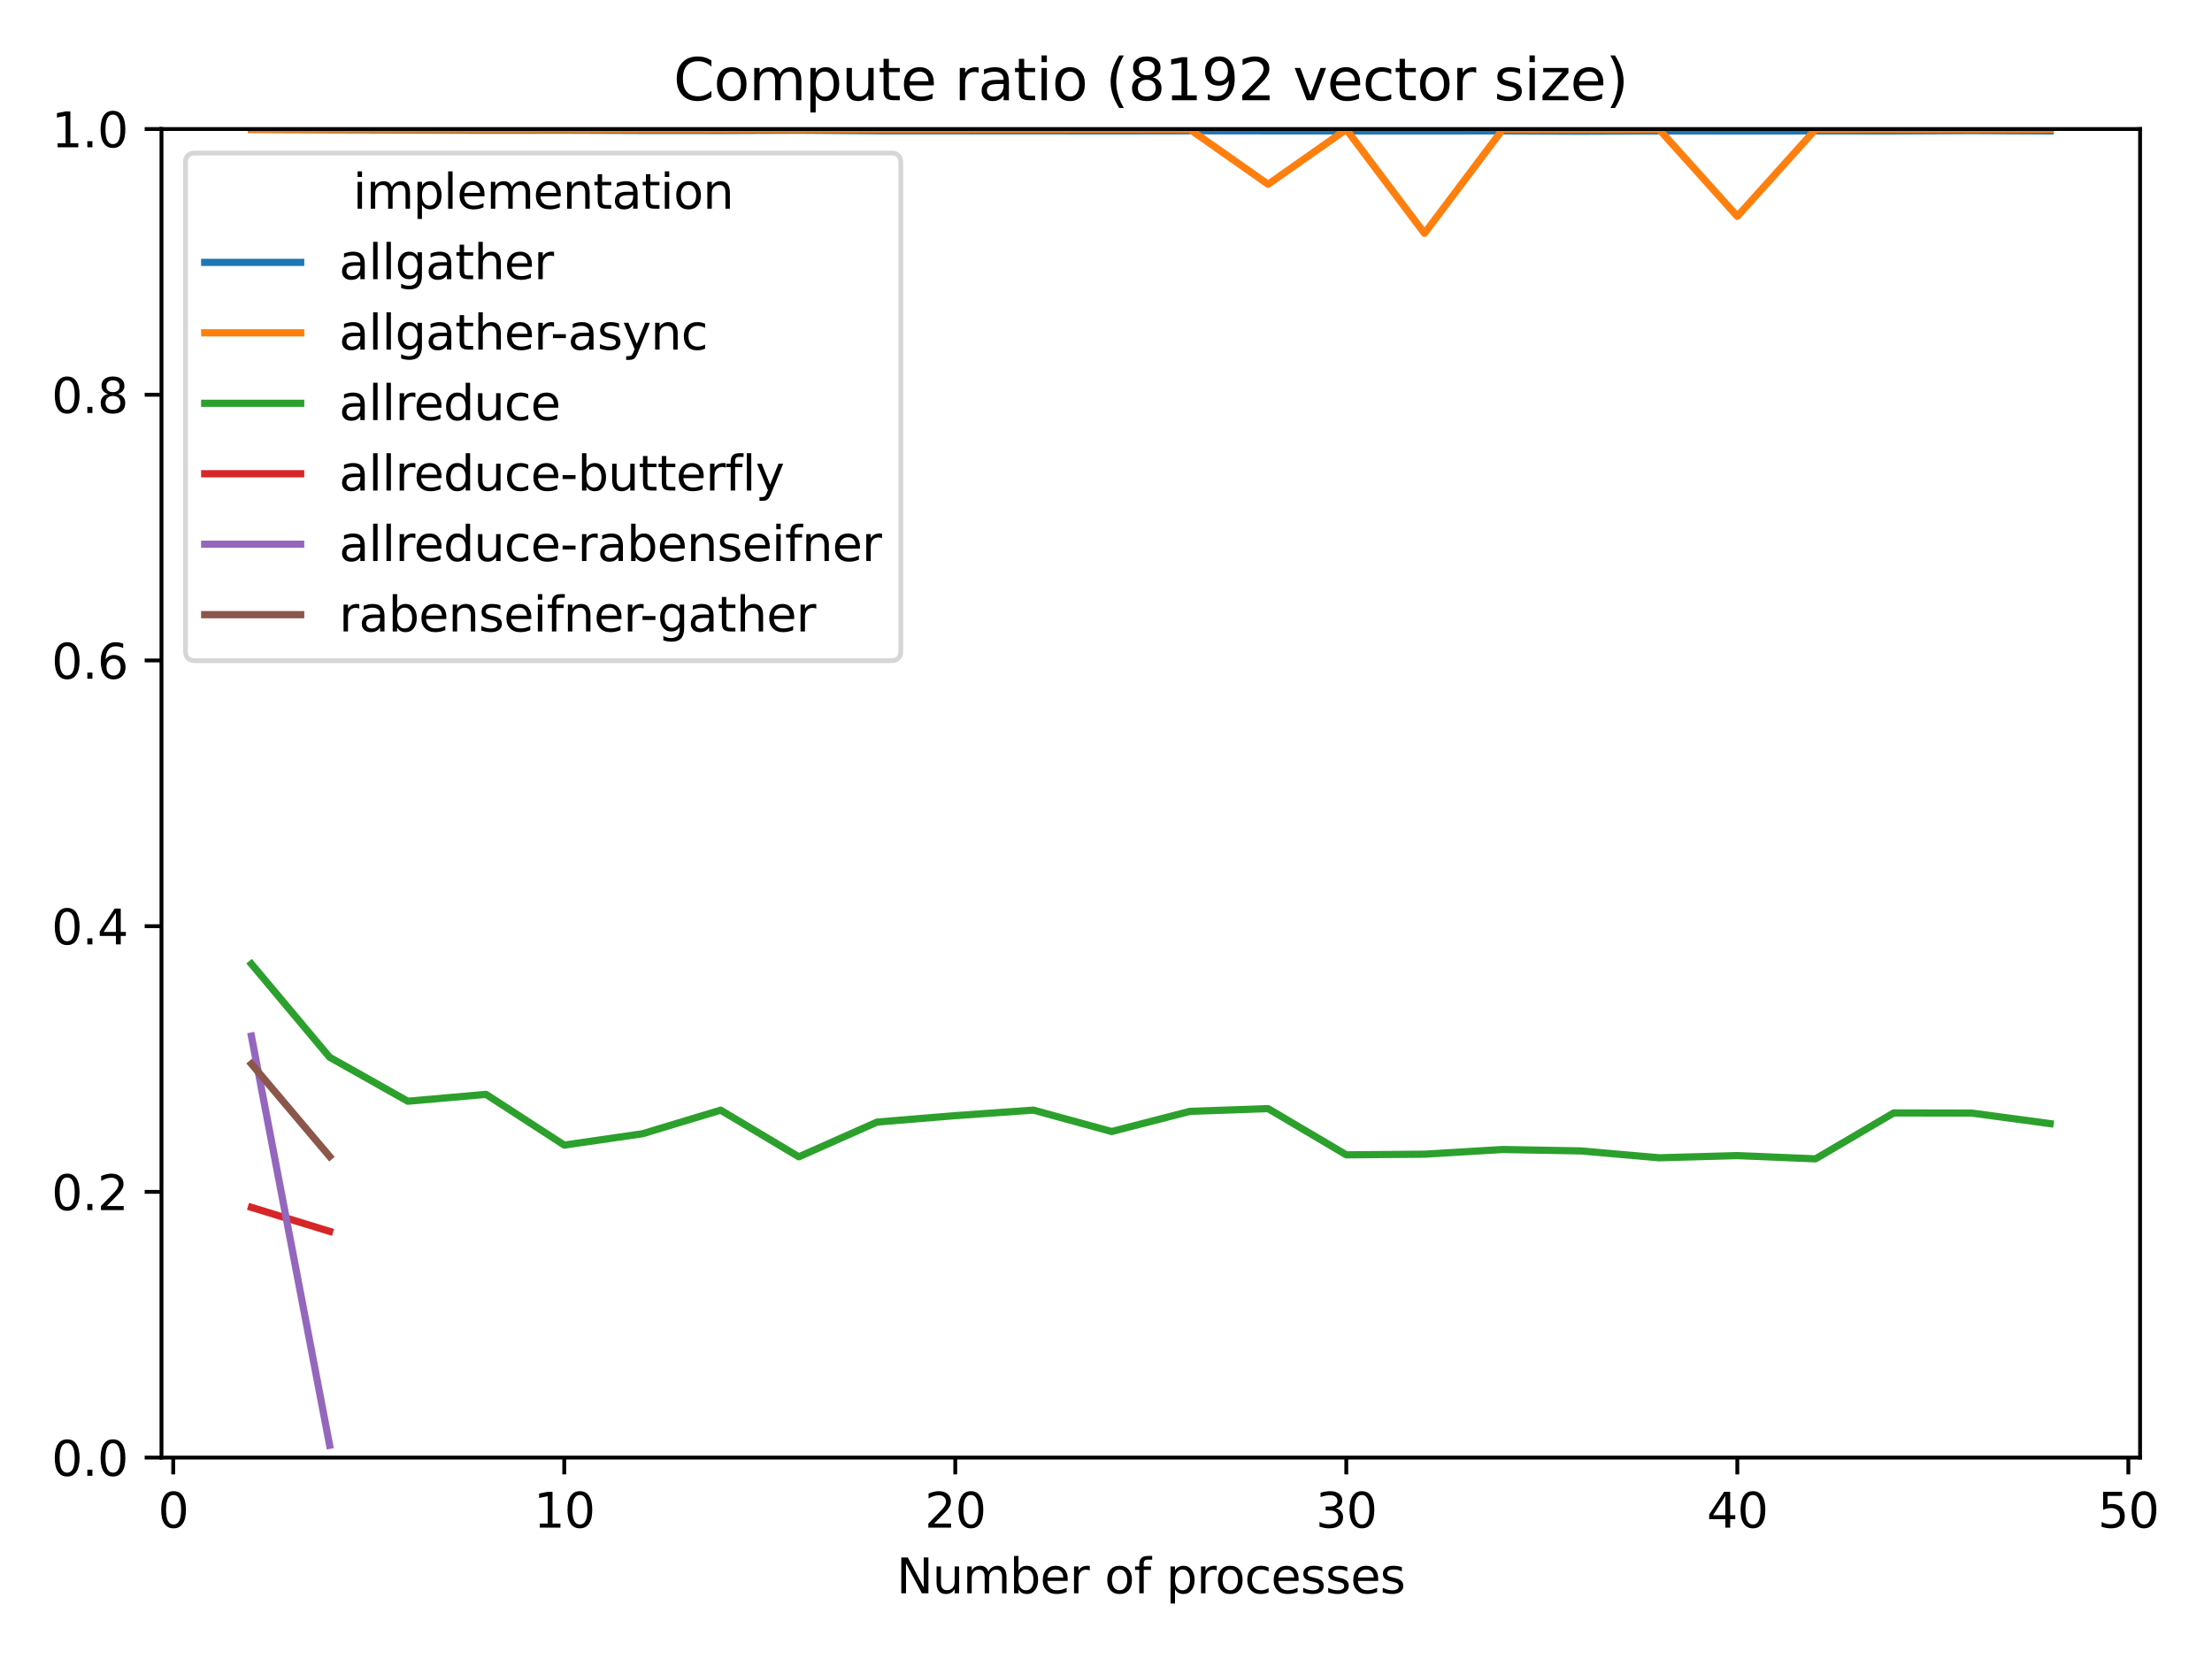 <?xml version="1.0" encoding="utf-8" standalone="no"?>
<!DOCTYPE svg PUBLIC "-//W3C//DTD SVG 1.1//EN"
  "http://www.w3.org/Graphics/SVG/1.1/DTD/svg11.dtd">
<svg height="345.6pt" version="1.1" viewBox="0 0 460.8 345.6" width="460.8pt" xmlns="http://www.w3.org/2000/svg" xmlns:xlink="http://www.w3.org/1999/xlink">
 <defs>
  <style type="text/css">*{stroke-linecap:butt;stroke-linejoin:round;}</style>
 </defs>
 <g id="figure_1">
  <g id="patch_1">
   <path d="M 0 345.6 
L 460.8 345.6 
L 460.8 0 
L 0 0 
z
" style="fill:#ffffff;"/>
  </g>
  <g id="axes_1">
   <g id="patch_2">
    <path d="M 33.64 303.64 
L 445.817 303.64 
L 445.817 26.88 
L 33.64 26.88 
z
" style="fill:#ffffff;"/>
   </g>
   <g id="matplotlib.axis_1">
    <g id="xtick_1">
     <g id="line2d_1">
      <defs>
       <path d="M 0 0 
L 0 3.5 
" id="m4622760b4b" style="stroke:#000000;stroke-width:0.8;"/>
      </defs>
      <g>
       <use style="stroke:#000000;stroke-width:0.8;" x="36.084" xlink:href="#m4622760b4b" y="303.64"/>
      </g>
     </g>
     <g id="text_1">
      <!-- 0 -->
      <g transform="translate(32.902 318.238)scale(0.1 -0.1)">
       <defs>
        <path d="M 2034 4250 
Q 1547 4250 1301 3770 
Q 1056 3291 1056 2328 
Q 1056 1369 1301 889 
Q 1547 409 2034 409 
Q 2525 409 2770 889 
Q 3016 1369 3016 2328 
Q 3016 3291 2770 3770 
Q 2525 4250 2034 4250 
z
M 2034 4750 
Q 2819 4750 3233 4129 
Q 3647 3509 3647 2328 
Q 3647 1150 3233 529 
Q 2819 -91 2034 -91 
Q 1250 -91 836 529 
Q 422 1150 422 2328 
Q 422 3509 836 4129 
Q 1250 4750 2034 4750 
z
" id="DejaVuSans-30" transform="scale(0.016)"/>
       </defs>
       <use xlink:href="#DejaVuSans-30"/>
      </g>
     </g>
    </g>
    <g id="xtick_2">
     <g id="line2d_2">
      <g>
       <use style="stroke:#000000;stroke-width:0.8;" x="117.542" xlink:href="#m4622760b4b" y="303.64"/>
      </g>
     </g>
     <g id="text_2">
      <!-- 10 -->
      <g transform="translate(111.179 318.238)scale(0.1 -0.1)">
       <defs>
        <path d="M 794 531 
L 1825 531 
L 1825 4091 
L 703 3866 
L 703 4441 
L 1819 4666 
L 2450 4666 
L 2450 531 
L 3481 531 
L 3481 0 
L 794 0 
L 794 531 
z
" id="DejaVuSans-31" transform="scale(0.016)"/>
       </defs>
       <use xlink:href="#DejaVuSans-31"/>
       <use x="63.623" xlink:href="#DejaVuSans-30"/>
      </g>
     </g>
    </g>
    <g id="xtick_3">
     <g id="line2d_3">
      <g>
       <use style="stroke:#000000;stroke-width:0.8;" x="199" xlink:href="#m4622760b4b" y="303.64"/>
      </g>
     </g>
     <g id="text_3">
      <!-- 20 -->
      <g transform="translate(192.637 318.238)scale(0.1 -0.1)">
       <defs>
        <path d="M 1228 531 
L 3431 531 
L 3431 0 
L 469 0 
L 469 531 
Q 828 903 1448 1529 
Q 2069 2156 2228 2338 
Q 2531 2678 2651 2914 
Q 2772 3150 2772 3378 
Q 2772 3750 2511 3984 
Q 2250 4219 1831 4219 
Q 1534 4219 1204 4116 
Q 875 4013 500 3803 
L 500 4441 
Q 881 4594 1212 4672 
Q 1544 4750 1819 4750 
Q 2544 4750 2975 4387 
Q 3406 4025 3406 3419 
Q 3406 3131 3298 2873 
Q 3191 2616 2906 2266 
Q 2828 2175 2409 1742 
Q 1991 1309 1228 531 
z
" id="DejaVuSans-32" transform="scale(0.016)"/>
       </defs>
       <use xlink:href="#DejaVuSans-32"/>
       <use x="63.623" xlink:href="#DejaVuSans-30"/>
      </g>
     </g>
    </g>
    <g id="xtick_4">
     <g id="line2d_4">
      <g>
       <use style="stroke:#000000;stroke-width:0.8;" x="280.458" xlink:href="#m4622760b4b" y="303.64"/>
      </g>
     </g>
     <g id="text_4">
      <!-- 30 -->
      <g transform="translate(274.095 318.238)scale(0.1 -0.1)">
       <defs>
        <path d="M 2597 2516 
Q 3050 2419 3304 2112 
Q 3559 1806 3559 1356 
Q 3559 666 3084 287 
Q 2609 -91 1734 -91 
Q 1441 -91 1130 -33 
Q 819 25 488 141 
L 488 750 
Q 750 597 1062 519 
Q 1375 441 1716 441 
Q 2309 441 2620 675 
Q 2931 909 2931 1356 
Q 2931 1769 2642 2001 
Q 2353 2234 1838 2234 
L 1294 2234 
L 1294 2753 
L 1863 2753 
Q 2328 2753 2575 2939 
Q 2822 3125 2822 3475 
Q 2822 3834 2567 4026 
Q 2313 4219 1838 4219 
Q 1578 4219 1281 4162 
Q 984 4106 628 3988 
L 628 4550 
Q 988 4650 1302 4700 
Q 1616 4750 1894 4750 
Q 2613 4750 3031 4423 
Q 3450 4097 3450 3541 
Q 3450 3153 3228 2886 
Q 3006 2619 2597 2516 
z
" id="DejaVuSans-33" transform="scale(0.016)"/>
       </defs>
       <use xlink:href="#DejaVuSans-33"/>
       <use x="63.623" xlink:href="#DejaVuSans-30"/>
      </g>
     </g>
    </g>
    <g id="xtick_5">
     <g id="line2d_5">
      <g>
       <use style="stroke:#000000;stroke-width:0.8;" x="361.916" xlink:href="#m4622760b4b" y="303.64"/>
      </g>
     </g>
     <g id="text_5">
      <!-- 40 -->
      <g transform="translate(355.553 318.238)scale(0.1 -0.1)">
       <defs>
        <path d="M 2419 4116 
L 825 1625 
L 2419 1625 
L 2419 4116 
z
M 2253 4666 
L 3047 4666 
L 3047 1625 
L 3713 1625 
L 3713 1100 
L 3047 1100 
L 3047 0 
L 2419 0 
L 2419 1100 
L 313 1100 
L 313 1709 
L 2253 4666 
z
" id="DejaVuSans-34" transform="scale(0.016)"/>
       </defs>
       <use xlink:href="#DejaVuSans-34"/>
       <use x="63.623" xlink:href="#DejaVuSans-30"/>
      </g>
     </g>
    </g>
    <g id="xtick_6">
     <g id="line2d_6">
      <g>
       <use style="stroke:#000000;stroke-width:0.8;" x="443.374" xlink:href="#m4622760b4b" y="303.64"/>
      </g>
     </g>
     <g id="text_6">
      <!-- 50 -->
      <g transform="translate(437.011 318.238)scale(0.1 -0.1)">
       <defs>
        <path d="M 691 4666 
L 3169 4666 
L 3169 4134 
L 1269 4134 
L 1269 2991 
Q 1406 3038 1543 3061 
Q 1681 3084 1819 3084 
Q 2600 3084 3056 2656 
Q 3513 2228 3513 1497 
Q 3513 744 3044 326 
Q 2575 -91 1722 -91 
Q 1428 -91 1123 -41 
Q 819 9 494 109 
L 494 744 
Q 775 591 1075 516 
Q 1375 441 1709 441 
Q 2250 441 2565 725 
Q 2881 1009 2881 1497 
Q 2881 1984 2565 2268 
Q 2250 2553 1709 2553 
Q 1456 2553 1204 2497 
Q 953 2441 691 2322 
L 691 4666 
z
" id="DejaVuSans-35" transform="scale(0.016)"/>
       </defs>
       <use xlink:href="#DejaVuSans-35"/>
       <use x="63.623" xlink:href="#DejaVuSans-30"/>
      </g>
     </g>
    </g>
    <g id="text_7">
     <!-- Number of processes -->
     <g transform="translate(186.752 331.917)scale(0.1 -0.1)">
      <defs>
       <path d="M 628 4666 
L 1478 4666 
L 3547 763 
L 3547 4666 
L 4159 4666 
L 4159 0 
L 3309 0 
L 1241 3903 
L 1241 0 
L 628 0 
L 628 4666 
z
" id="DejaVuSans-4e" transform="scale(0.016)"/>
       <path d="M 544 1381 
L 544 3500 
L 1119 3500 
L 1119 1403 
Q 1119 906 1312 657 
Q 1506 409 1894 409 
Q 2359 409 2629 706 
Q 2900 1003 2900 1516 
L 2900 3500 
L 3475 3500 
L 3475 0 
L 2900 0 
L 2900 538 
Q 2691 219 2414 64 
Q 2138 -91 1772 -91 
Q 1169 -91 856 284 
Q 544 659 544 1381 
z
M 1991 3584 
L 1991 3584 
z
" id="DejaVuSans-75" transform="scale(0.016)"/>
       <path d="M 3328 2828 
Q 3544 3216 3844 3400 
Q 4144 3584 4550 3584 
Q 5097 3584 5394 3201 
Q 5691 2819 5691 2113 
L 5691 0 
L 5113 0 
L 5113 2094 
Q 5113 2597 4934 2840 
Q 4756 3084 4391 3084 
Q 3944 3084 3684 2787 
Q 3425 2491 3425 1978 
L 3425 0 
L 2847 0 
L 2847 2094 
Q 2847 2600 2669 2842 
Q 2491 3084 2119 3084 
Q 1678 3084 1418 2786 
Q 1159 2488 1159 1978 
L 1159 0 
L 581 0 
L 581 3500 
L 1159 3500 
L 1159 2956 
Q 1356 3278 1631 3431 
Q 1906 3584 2284 3584 
Q 2666 3584 2933 3390 
Q 3200 3197 3328 2828 
z
" id="DejaVuSans-6d" transform="scale(0.016)"/>
       <path d="M 3116 1747 
Q 3116 2381 2855 2742 
Q 2594 3103 2138 3103 
Q 1681 3103 1420 2742 
Q 1159 2381 1159 1747 
Q 1159 1113 1420 752 
Q 1681 391 2138 391 
Q 2594 391 2855 752 
Q 3116 1113 3116 1747 
z
M 1159 2969 
Q 1341 3281 1617 3432 
Q 1894 3584 2278 3584 
Q 2916 3584 3314 3078 
Q 3713 2572 3713 1747 
Q 3713 922 3314 415 
Q 2916 -91 2278 -91 
Q 1894 -91 1617 61 
Q 1341 213 1159 525 
L 1159 0 
L 581 0 
L 581 4863 
L 1159 4863 
L 1159 2969 
z
" id="DejaVuSans-62" transform="scale(0.016)"/>
       <path d="M 3597 1894 
L 3597 1613 
L 953 1613 
Q 991 1019 1311 708 
Q 1631 397 2203 397 
Q 2534 397 2845 478 
Q 3156 559 3463 722 
L 3463 178 
Q 3153 47 2828 -22 
Q 2503 -91 2169 -91 
Q 1331 -91 842 396 
Q 353 884 353 1716 
Q 353 2575 817 3079 
Q 1281 3584 2069 3584 
Q 2775 3584 3186 3129 
Q 3597 2675 3597 1894 
z
M 3022 2063 
Q 3016 2534 2758 2815 
Q 2500 3097 2075 3097 
Q 1594 3097 1305 2825 
Q 1016 2553 972 2059 
L 3022 2063 
z
" id="DejaVuSans-65" transform="scale(0.016)"/>
       <path d="M 2631 2963 
Q 2534 3019 2420 3045 
Q 2306 3072 2169 3072 
Q 1681 3072 1420 2755 
Q 1159 2438 1159 1844 
L 1159 0 
L 581 0 
L 581 3500 
L 1159 3500 
L 1159 2956 
Q 1341 3275 1631 3429 
Q 1922 3584 2338 3584 
Q 2397 3584 2469 3576 
Q 2541 3569 2628 3553 
L 2631 2963 
z
" id="DejaVuSans-72" transform="scale(0.016)"/>
       <path id="DejaVuSans-20" transform="scale(0.016)"/>
       <path d="M 1959 3097 
Q 1497 3097 1228 2736 
Q 959 2375 959 1747 
Q 959 1119 1226 758 
Q 1494 397 1959 397 
Q 2419 397 2687 759 
Q 2956 1122 2956 1747 
Q 2956 2369 2687 2733 
Q 2419 3097 1959 3097 
z
M 1959 3584 
Q 2709 3584 3137 3096 
Q 3566 2609 3566 1747 
Q 3566 888 3137 398 
Q 2709 -91 1959 -91 
Q 1206 -91 779 398 
Q 353 888 353 1747 
Q 353 2609 779 3096 
Q 1206 3584 1959 3584 
z
" id="DejaVuSans-6f" transform="scale(0.016)"/>
       <path d="M 2375 4863 
L 2375 4384 
L 1825 4384 
Q 1516 4384 1395 4259 
Q 1275 4134 1275 3809 
L 1275 3500 
L 2222 3500 
L 2222 3053 
L 1275 3053 
L 1275 0 
L 697 0 
L 697 3053 
L 147 3053 
L 147 3500 
L 697 3500 
L 697 3744 
Q 697 4328 969 4595 
Q 1241 4863 1831 4863 
L 2375 4863 
z
" id="DejaVuSans-66" transform="scale(0.016)"/>
       <path d="M 1159 525 
L 1159 -1331 
L 581 -1331 
L 581 3500 
L 1159 3500 
L 1159 2969 
Q 1341 3281 1617 3432 
Q 1894 3584 2278 3584 
Q 2916 3584 3314 3078 
Q 3713 2572 3713 1747 
Q 3713 922 3314 415 
Q 2916 -91 2278 -91 
Q 1894 -91 1617 61 
Q 1341 213 1159 525 
z
M 3116 1747 
Q 3116 2381 2855 2742 
Q 2594 3103 2138 3103 
Q 1681 3103 1420 2742 
Q 1159 2381 1159 1747 
Q 1159 1113 1420 752 
Q 1681 391 2138 391 
Q 2594 391 2855 752 
Q 3116 1113 3116 1747 
z
" id="DejaVuSans-70" transform="scale(0.016)"/>
       <path d="M 3122 3366 
L 3122 2828 
Q 2878 2963 2633 3030 
Q 2388 3097 2138 3097 
Q 1578 3097 1268 2742 
Q 959 2388 959 1747 
Q 959 1106 1268 751 
Q 1578 397 2138 397 
Q 2388 397 2633 464 
Q 2878 531 3122 666 
L 3122 134 
Q 2881 22 2623 -34 
Q 2366 -91 2075 -91 
Q 1284 -91 818 406 
Q 353 903 353 1747 
Q 353 2603 823 3093 
Q 1294 3584 2113 3584 
Q 2378 3584 2631 3529 
Q 2884 3475 3122 3366 
z
" id="DejaVuSans-63" transform="scale(0.016)"/>
       <path d="M 2834 3397 
L 2834 2853 
Q 2591 2978 2328 3040 
Q 2066 3103 1784 3103 
Q 1356 3103 1142 2972 
Q 928 2841 928 2578 
Q 928 2378 1081 2264 
Q 1234 2150 1697 2047 
L 1894 2003 
Q 2506 1872 2764 1633 
Q 3022 1394 3022 966 
Q 3022 478 2636 193 
Q 2250 -91 1575 -91 
Q 1294 -91 989 -36 
Q 684 19 347 128 
L 347 722 
Q 666 556 975 473 
Q 1284 391 1588 391 
Q 1994 391 2212 530 
Q 2431 669 2431 922 
Q 2431 1156 2273 1281 
Q 2116 1406 1581 1522 
L 1381 1569 
Q 847 1681 609 1914 
Q 372 2147 372 2553 
Q 372 3047 722 3315 
Q 1072 3584 1716 3584 
Q 2034 3584 2315 3537 
Q 2597 3491 2834 3397 
z
" id="DejaVuSans-73" transform="scale(0.016)"/>
      </defs>
      <use xlink:href="#DejaVuSans-4e"/>
      <use x="74.805" xlink:href="#DejaVuSans-75"/>
      <use x="138.184" xlink:href="#DejaVuSans-6d"/>
      <use x="235.596" xlink:href="#DejaVuSans-62"/>
      <use x="299.072" xlink:href="#DejaVuSans-65"/>
      <use x="360.596" xlink:href="#DejaVuSans-72"/>
      <use x="401.709" xlink:href="#DejaVuSans-20"/>
      <use x="433.496" xlink:href="#DejaVuSans-6f"/>
      <use x="494.678" xlink:href="#DejaVuSans-66"/>
      <use x="529.883" xlink:href="#DejaVuSans-20"/>
      <use x="561.67" xlink:href="#DejaVuSans-70"/>
      <use x="625.146" xlink:href="#DejaVuSans-72"/>
      <use x="664.01" xlink:href="#DejaVuSans-6f"/>
      <use x="725.191" xlink:href="#DejaVuSans-63"/>
      <use x="780.172" xlink:href="#DejaVuSans-65"/>
      <use x="841.695" xlink:href="#DejaVuSans-73"/>
      <use x="893.795" xlink:href="#DejaVuSans-73"/>
      <use x="945.895" xlink:href="#DejaVuSans-65"/>
      <use x="1007.418" xlink:href="#DejaVuSans-73"/>
     </g>
    </g>
   </g>
   <g id="matplotlib.axis_2">
    <g id="ytick_1">
     <g id="line2d_7">
      <defs>
       <path d="M 0 0 
L -3.5 0 
" id="me71dabc193" style="stroke:#000000;stroke-width:0.8;"/>
      </defs>
      <g>
       <use style="stroke:#000000;stroke-width:0.8;" x="33.64" xlink:href="#me71dabc193" y="303.64"/>
      </g>
     </g>
     <g id="text_8">
      <!-- 0.0 -->
      <g transform="translate(10.737 307.439)scale(0.1 -0.1)">
       <defs>
        <path d="M 684 794 
L 1344 794 
L 1344 0 
L 684 0 
L 684 794 
z
" id="DejaVuSans-2e" transform="scale(0.016)"/>
       </defs>
       <use xlink:href="#DejaVuSans-30"/>
       <use x="63.623" xlink:href="#DejaVuSans-2e"/>
       <use x="95.41" xlink:href="#DejaVuSans-30"/>
      </g>
     </g>
    </g>
    <g id="ytick_2">
     <g id="line2d_8">
      <g>
       <use style="stroke:#000000;stroke-width:0.8;" x="33.64" xlink:href="#me71dabc193" y="248.288"/>
      </g>
     </g>
     <g id="text_9">
      <!-- 0.2 -->
      <g transform="translate(10.737 252.087)scale(0.1 -0.1)">
       <use xlink:href="#DejaVuSans-30"/>
       <use x="63.623" xlink:href="#DejaVuSans-2e"/>
       <use x="95.41" xlink:href="#DejaVuSans-32"/>
      </g>
     </g>
    </g>
    <g id="ytick_3">
     <g id="line2d_9">
      <g>
       <use style="stroke:#000000;stroke-width:0.8;" x="33.64" xlink:href="#me71dabc193" y="192.936"/>
      </g>
     </g>
     <g id="text_10">
      <!-- 0.4 -->
      <g transform="translate(10.737 196.735)scale(0.1 -0.1)">
       <use xlink:href="#DejaVuSans-30"/>
       <use x="63.623" xlink:href="#DejaVuSans-2e"/>
       <use x="95.41" xlink:href="#DejaVuSans-34"/>
      </g>
     </g>
    </g>
    <g id="ytick_4">
     <g id="line2d_10">
      <g>
       <use style="stroke:#000000;stroke-width:0.8;" x="33.64" xlink:href="#me71dabc193" y="137.584"/>
      </g>
     </g>
     <g id="text_11">
      <!-- 0.6 -->
      <g transform="translate(10.737 141.383)scale(0.1 -0.1)">
       <defs>
        <path d="M 2113 2584 
Q 1688 2584 1439 2293 
Q 1191 2003 1191 1497 
Q 1191 994 1439 701 
Q 1688 409 2113 409 
Q 2538 409 2786 701 
Q 3034 994 3034 1497 
Q 3034 2003 2786 2293 
Q 2538 2584 2113 2584 
z
M 3366 4563 
L 3366 3988 
Q 3128 4100 2886 4159 
Q 2644 4219 2406 4219 
Q 1781 4219 1451 3797 
Q 1122 3375 1075 2522 
Q 1259 2794 1537 2939 
Q 1816 3084 2150 3084 
Q 2853 3084 3261 2657 
Q 3669 2231 3669 1497 
Q 3669 778 3244 343 
Q 2819 -91 2113 -91 
Q 1303 -91 875 529 
Q 447 1150 447 2328 
Q 447 3434 972 4092 
Q 1497 4750 2381 4750 
Q 2619 4750 2861 4703 
Q 3103 4656 3366 4563 
z
" id="DejaVuSans-36" transform="scale(0.016)"/>
       </defs>
       <use xlink:href="#DejaVuSans-30"/>
       <use x="63.623" xlink:href="#DejaVuSans-2e"/>
       <use x="95.41" xlink:href="#DejaVuSans-36"/>
      </g>
     </g>
    </g>
    <g id="ytick_5">
     <g id="line2d_11">
      <g>
       <use style="stroke:#000000;stroke-width:0.8;" x="33.64" xlink:href="#me71dabc193" y="82.232"/>
      </g>
     </g>
     <g id="text_12">
      <!-- 0.8 -->
      <g transform="translate(10.737 86.031)scale(0.1 -0.1)">
       <defs>
        <path d="M 2034 2216 
Q 1584 2216 1326 1975 
Q 1069 1734 1069 1313 
Q 1069 891 1326 650 
Q 1584 409 2034 409 
Q 2484 409 2743 651 
Q 3003 894 3003 1313 
Q 3003 1734 2745 1975 
Q 2488 2216 2034 2216 
z
M 1403 2484 
Q 997 2584 770 2862 
Q 544 3141 544 3541 
Q 544 4100 942 4425 
Q 1341 4750 2034 4750 
Q 2731 4750 3128 4425 
Q 3525 4100 3525 3541 
Q 3525 3141 3298 2862 
Q 3072 2584 2669 2484 
Q 3125 2378 3379 2068 
Q 3634 1759 3634 1313 
Q 3634 634 3220 271 
Q 2806 -91 2034 -91 
Q 1263 -91 848 271 
Q 434 634 434 1313 
Q 434 1759 690 2068 
Q 947 2378 1403 2484 
z
M 1172 3481 
Q 1172 3119 1398 2916 
Q 1625 2713 2034 2713 
Q 2441 2713 2670 2916 
Q 2900 3119 2900 3481 
Q 2900 3844 2670 4047 
Q 2441 4250 2034 4250 
Q 1625 4250 1398 4047 
Q 1172 3844 1172 3481 
z
" id="DejaVuSans-38" transform="scale(0.016)"/>
       </defs>
       <use xlink:href="#DejaVuSans-30"/>
       <use x="63.623" xlink:href="#DejaVuSans-2e"/>
       <use x="95.41" xlink:href="#DejaVuSans-38"/>
      </g>
     </g>
    </g>
    <g id="ytick_6">
     <g id="line2d_12">
      <g>
       <use style="stroke:#000000;stroke-width:0.8;" x="33.64" xlink:href="#me71dabc193" y="26.88"/>
      </g>
     </g>
     <g id="text_13">
      <!-- 1.0 -->
      <g transform="translate(10.737 30.679)scale(0.1 -0.1)">
       <use xlink:href="#DejaVuSans-31"/>
       <use x="63.623" xlink:href="#DejaVuSans-2e"/>
       <use x="95.41" xlink:href="#DejaVuSans-30"/>
      </g>
     </g>
    </g>
   </g>
   <g id="line2d_13">
    <path clip-path="url(#p027cdea682)" d="M 52.375 26.972 
L 68.667 27.04 
L 84.959 27.086 
L 101.25 27.137 
L 117.542 27.119 
L 133.833 27.177 
L 150.125 27.189 
L 166.416 27.128 
L 182.708 27.238 
L 199 27.247 
L 215.291 27.253 
L 231.583 27.269 
L 247.874 27.243 
L 264.166 27.262 
L 280.458 27.273 
L 296.749 27.281 
L 313.041 27.266 
L 329.332 27.328 
L 345.624 27.27 
L 361.916 27.292 
L 378.207 27.267 
L 394.499 27.276 
L 410.79 27.204 
L 427.082 27.277 
" style="fill:none;stroke:#1f77b4;stroke-linecap:square;stroke-width:1.5;"/>
   </g>
   <g id="line2d_14">
    <path clip-path="url(#p027cdea682)" d="M 52.375 26.922 
L 68.667 26.937 
L 84.959 26.937 
L 101.25 26.944 
L 117.542 26.951 
L 133.833 26.944 
L 150.125 26.949 
L 166.416 26.947 
L 182.708 26.948 
L 199 26.945 
L 215.291 26.949 
L 231.583 26.945 
L 247.874 26.951 
L 264.166 38.393 
L 280.458 26.95 
L 296.749 48.613 
L 313.041 26.951 
L 329.332 26.961 
L 345.624 26.952 
L 361.916 45.069 
L 378.207 26.956 
L 394.499 26.949 
L 410.79 26.95 
L 427.082 26.951 
" style="fill:none;stroke:#ff7f0e;stroke-linecap:square;stroke-width:1.5;"/>
   </g>
   <g id="line2d_15">
    <path clip-path="url(#p027cdea682)" d="M 52.375 200.808 
L 68.667 220.243 
L 84.959 229.405 
L 101.25 227.974 
L 117.542 238.544 
L 133.833 236.182 
L 150.125 231.269 
L 166.416 240.986 
L 182.708 233.749 
L 199 232.409 
L 215.291 231.258 
L 231.583 235.717 
L 247.874 231.517 
L 264.166 230.946 
L 280.458 240.573 
L 296.749 240.44 
L 313.041 239.461 
L 329.332 239.757 
L 345.624 241.187 
L 361.916 240.732 
L 378.207 241.407 
L 394.499 231.843 
L 410.79 231.877 
L 427.082 234.072 
" style="fill:none;stroke:#2ca02c;stroke-linecap:square;stroke-width:1.5;"/>
   </g>
   <g id="line2d_16">
    <path clip-path="url(#p027cdea682)" d="M 52.375 251.517 
L 68.667 256.519 
M 101.25 245.144 
M 166.416 239.456 
M 296.749 249.257 
" style="fill:none;stroke:#d62728;stroke-linecap:square;stroke-width:1.5;"/>
   </g>
   <g id="line2d_17">
    <path clip-path="url(#p027cdea682)" d="M 52.375 215.831 
L 68.667 301.081 
M 101.25 224.063 
M 166.416 231.988 
M 296.749 244.114 
" style="fill:none;stroke:#9467bd;stroke-linecap:square;stroke-width:1.5;"/>
   </g>
   <g id="line2d_18">
    <path clip-path="url(#p027cdea682)" d="M 52.375 221.626 
L 68.667 240.906 
M 101.25 264.62 
M 166.416 267.39 
M 296.749 297.358 
" style="fill:none;stroke:#8c564b;stroke-linecap:square;stroke-width:1.5;"/>
   </g>
   <g id="patch_3">
    <path d="M 33.64 303.64 
L 33.64 26.88 
" style="fill:none;stroke:#000000;stroke-linecap:square;stroke-linejoin:miter;stroke-width:0.8;"/>
   </g>
   <g id="patch_4">
    <path d="M 445.817 303.64 
L 445.817 26.88 
" style="fill:none;stroke:#000000;stroke-linecap:square;stroke-linejoin:miter;stroke-width:0.8;"/>
   </g>
   <g id="patch_5">
    <path d="M 33.64 303.64 
L 445.817 303.64 
" style="fill:none;stroke:#000000;stroke-linecap:square;stroke-linejoin:miter;stroke-width:0.8;"/>
   </g>
   <g id="patch_6">
    <path d="M 33.64 26.88 
L 445.817 26.88 
" style="fill:none;stroke:#000000;stroke-linecap:square;stroke-linejoin:miter;stroke-width:0.8;"/>
   </g>
   <g id="text_14">
    <!-- Compute ratio (8192 vector size) -->
    <g transform="translate(140.289 20.88)scale(0.12 -0.12)">
     <defs>
      <path d="M 4122 4306 
L 4122 3641 
Q 3803 3938 3442 4084 
Q 3081 4231 2675 4231 
Q 1875 4231 1450 3742 
Q 1025 3253 1025 2328 
Q 1025 1406 1450 917 
Q 1875 428 2675 428 
Q 3081 428 3442 575 
Q 3803 722 4122 1019 
L 4122 359 
Q 3791 134 3420 21 
Q 3050 -91 2638 -91 
Q 1578 -91 968 557 
Q 359 1206 359 2328 
Q 359 3453 968 4101 
Q 1578 4750 2638 4750 
Q 3056 4750 3426 4639 
Q 3797 4528 4122 4306 
z
" id="DejaVuSans-43" transform="scale(0.016)"/>
      <path d="M 1172 4494 
L 1172 3500 
L 2356 3500 
L 2356 3053 
L 1172 3053 
L 1172 1153 
Q 1172 725 1289 603 
Q 1406 481 1766 481 
L 2356 481 
L 2356 0 
L 1766 0 
Q 1100 0 847 248 
Q 594 497 594 1153 
L 594 3053 
L 172 3053 
L 172 3500 
L 594 3500 
L 594 4494 
L 1172 4494 
z
" id="DejaVuSans-74" transform="scale(0.016)"/>
      <path d="M 2194 1759 
Q 1497 1759 1228 1600 
Q 959 1441 959 1056 
Q 959 750 1161 570 
Q 1363 391 1709 391 
Q 2188 391 2477 730 
Q 2766 1069 2766 1631 
L 2766 1759 
L 2194 1759 
z
M 3341 1997 
L 3341 0 
L 2766 0 
L 2766 531 
Q 2569 213 2275 61 
Q 1981 -91 1556 -91 
Q 1019 -91 701 211 
Q 384 513 384 1019 
Q 384 1609 779 1909 
Q 1175 2209 1959 2209 
L 2766 2209 
L 2766 2266 
Q 2766 2663 2505 2880 
Q 2244 3097 1772 3097 
Q 1472 3097 1187 3025 
Q 903 2953 641 2809 
L 641 3341 
Q 956 3463 1253 3523 
Q 1550 3584 1831 3584 
Q 2591 3584 2966 3190 
Q 3341 2797 3341 1997 
z
" id="DejaVuSans-61" transform="scale(0.016)"/>
      <path d="M 603 3500 
L 1178 3500 
L 1178 0 
L 603 0 
L 603 3500 
z
M 603 4863 
L 1178 4863 
L 1178 4134 
L 603 4134 
L 603 4863 
z
" id="DejaVuSans-69" transform="scale(0.016)"/>
      <path d="M 1984 4856 
Q 1566 4138 1362 3434 
Q 1159 2731 1159 2009 
Q 1159 1288 1364 580 
Q 1569 -128 1984 -844 
L 1484 -844 
Q 1016 -109 783 600 
Q 550 1309 550 2009 
Q 550 2706 781 3412 
Q 1013 4119 1484 4856 
L 1984 4856 
z
" id="DejaVuSans-28" transform="scale(0.016)"/>
      <path d="M 703 97 
L 703 672 
Q 941 559 1184 500 
Q 1428 441 1663 441 
Q 2288 441 2617 861 
Q 2947 1281 2994 2138 
Q 2813 1869 2534 1725 
Q 2256 1581 1919 1581 
Q 1219 1581 811 2004 
Q 403 2428 403 3163 
Q 403 3881 828 4315 
Q 1253 4750 1959 4750 
Q 2769 4750 3195 4129 
Q 3622 3509 3622 2328 
Q 3622 1225 3098 567 
Q 2575 -91 1691 -91 
Q 1453 -91 1209 -44 
Q 966 3 703 97 
z
M 1959 2075 
Q 2384 2075 2632 2365 
Q 2881 2656 2881 3163 
Q 2881 3666 2632 3958 
Q 2384 4250 1959 4250 
Q 1534 4250 1286 3958 
Q 1038 3666 1038 3163 
Q 1038 2656 1286 2365 
Q 1534 2075 1959 2075 
z
" id="DejaVuSans-39" transform="scale(0.016)"/>
      <path d="M 191 3500 
L 800 3500 
L 1894 563 
L 2988 3500 
L 3597 3500 
L 2284 0 
L 1503 0 
L 191 3500 
z
" id="DejaVuSans-76" transform="scale(0.016)"/>
      <path d="M 353 3500 
L 3084 3500 
L 3084 2975 
L 922 459 
L 3084 459 
L 3084 0 
L 275 0 
L 275 525 
L 2438 3041 
L 353 3041 
L 353 3500 
z
" id="DejaVuSans-7a" transform="scale(0.016)"/>
      <path d="M 513 4856 
L 1013 4856 
Q 1481 4119 1714 3412 
Q 1947 2706 1947 2009 
Q 1947 1309 1714 600 
Q 1481 -109 1013 -844 
L 513 -844 
Q 928 -128 1133 580 
Q 1338 1288 1338 2009 
Q 1338 2731 1133 3434 
Q 928 4138 513 4856 
z
" id="DejaVuSans-29" transform="scale(0.016)"/>
     </defs>
     <use xlink:href="#DejaVuSans-43"/>
     <use x="69.824" xlink:href="#DejaVuSans-6f"/>
     <use x="131.006" xlink:href="#DejaVuSans-6d"/>
     <use x="228.418" xlink:href="#DejaVuSans-70"/>
     <use x="291.895" xlink:href="#DejaVuSans-75"/>
     <use x="355.273" xlink:href="#DejaVuSans-74"/>
     <use x="394.482" xlink:href="#DejaVuSans-65"/>
     <use x="456.006" xlink:href="#DejaVuSans-20"/>
     <use x="487.793" xlink:href="#DejaVuSans-72"/>
     <use x="528.906" xlink:href="#DejaVuSans-61"/>
     <use x="590.186" xlink:href="#DejaVuSans-74"/>
     <use x="629.395" xlink:href="#DejaVuSans-69"/>
     <use x="657.178" xlink:href="#DejaVuSans-6f"/>
     <use x="718.359" xlink:href="#DejaVuSans-20"/>
     <use x="750.146" xlink:href="#DejaVuSans-28"/>
     <use x="789.16" xlink:href="#DejaVuSans-38"/>
     <use x="852.783" xlink:href="#DejaVuSans-31"/>
     <use x="916.406" xlink:href="#DejaVuSans-39"/>
     <use x="980.029" xlink:href="#DejaVuSans-32"/>
     <use x="1043.652" xlink:href="#DejaVuSans-20"/>
     <use x="1075.439" xlink:href="#DejaVuSans-76"/>
     <use x="1134.619" xlink:href="#DejaVuSans-65"/>
     <use x="1196.143" xlink:href="#DejaVuSans-63"/>
     <use x="1251.123" xlink:href="#DejaVuSans-74"/>
     <use x="1290.332" xlink:href="#DejaVuSans-6f"/>
     <use x="1351.514" xlink:href="#DejaVuSans-72"/>
     <use x="1392.627" xlink:href="#DejaVuSans-20"/>
     <use x="1424.414" xlink:href="#DejaVuSans-73"/>
     <use x="1476.514" xlink:href="#DejaVuSans-69"/>
     <use x="1504.297" xlink:href="#DejaVuSans-7a"/>
     <use x="1556.787" xlink:href="#DejaVuSans-65"/>
     <use x="1618.311" xlink:href="#DejaVuSans-29"/>
    </g>
   </g>
   <g id="legend_1">
    <g id="patch_7">
     <path d="M 40.64 137.627 
L 185.649 137.627 
Q 187.649 137.627 187.649 135.627 
L 187.649 33.88 
Q 187.649 31.88 185.649 31.88 
L 40.64 31.88 
Q 38.64 31.88 38.64 33.88 
L 38.64 135.627 
Q 38.64 137.627 40.64 137.627 
z
" style="fill:#ffffff;opacity:0.8;stroke:#cccccc;stroke-linejoin:miter;"/>
    </g>
    <g id="text_15">
     <!-- implementation -->
     <g transform="translate(73.528 43.478)scale(0.1 -0.1)">
      <defs>
       <path d="M 603 4863 
L 1178 4863 
L 1178 0 
L 603 0 
L 603 4863 
z
" id="DejaVuSans-6c" transform="scale(0.016)"/>
       <path d="M 3513 2113 
L 3513 0 
L 2938 0 
L 2938 2094 
Q 2938 2591 2744 2837 
Q 2550 3084 2163 3084 
Q 1697 3084 1428 2787 
Q 1159 2491 1159 1978 
L 1159 0 
L 581 0 
L 581 3500 
L 1159 3500 
L 1159 2956 
Q 1366 3272 1645 3428 
Q 1925 3584 2291 3584 
Q 2894 3584 3203 3211 
Q 3513 2838 3513 2113 
z
" id="DejaVuSans-6e" transform="scale(0.016)"/>
      </defs>
      <use xlink:href="#DejaVuSans-69"/>
      <use x="27.783" xlink:href="#DejaVuSans-6d"/>
      <use x="125.195" xlink:href="#DejaVuSans-70"/>
      <use x="188.672" xlink:href="#DejaVuSans-6c"/>
      <use x="216.455" xlink:href="#DejaVuSans-65"/>
      <use x="277.979" xlink:href="#DejaVuSans-6d"/>
      <use x="375.391" xlink:href="#DejaVuSans-65"/>
      <use x="436.914" xlink:href="#DejaVuSans-6e"/>
      <use x="500.293" xlink:href="#DejaVuSans-74"/>
      <use x="539.502" xlink:href="#DejaVuSans-61"/>
      <use x="600.781" xlink:href="#DejaVuSans-74"/>
      <use x="639.99" xlink:href="#DejaVuSans-69"/>
      <use x="667.773" xlink:href="#DejaVuSans-6f"/>
      <use x="728.955" xlink:href="#DejaVuSans-6e"/>
     </g>
    </g>
    <g id="line2d_19">
     <path d="M 42.64 54.657 
L 62.64 54.657 
" style="fill:none;stroke:#1f77b4;stroke-linecap:square;stroke-width:1.5;"/>
    </g>
    <g id="line2d_20"/>
    <g id="text_16">
     <!-- allgather -->
     <g transform="translate(70.64 58.157)scale(0.1 -0.1)">
      <defs>
       <path d="M 2906 1791 
Q 2906 2416 2648 2759 
Q 2391 3103 1925 3103 
Q 1463 3103 1205 2759 
Q 947 2416 947 1791 
Q 947 1169 1205 825 
Q 1463 481 1925 481 
Q 2391 481 2648 825 
Q 2906 1169 2906 1791 
z
M 3481 434 
Q 3481 -459 3084 -895 
Q 2688 -1331 1869 -1331 
Q 1566 -1331 1297 -1286 
Q 1028 -1241 775 -1147 
L 775 -588 
Q 1028 -725 1275 -790 
Q 1522 -856 1778 -856 
Q 2344 -856 2625 -561 
Q 2906 -266 2906 331 
L 2906 616 
Q 2728 306 2450 153 
Q 2172 0 1784 0 
Q 1141 0 747 490 
Q 353 981 353 1791 
Q 353 2603 747 3093 
Q 1141 3584 1784 3584 
Q 2172 3584 2450 3431 
Q 2728 3278 2906 2969 
L 2906 3500 
L 3481 3500 
L 3481 434 
z
" id="DejaVuSans-67" transform="scale(0.016)"/>
       <path d="M 3513 2113 
L 3513 0 
L 2938 0 
L 2938 2094 
Q 2938 2591 2744 2837 
Q 2550 3084 2163 3084 
Q 1697 3084 1428 2787 
Q 1159 2491 1159 1978 
L 1159 0 
L 581 0 
L 581 4863 
L 1159 4863 
L 1159 2956 
Q 1366 3272 1645 3428 
Q 1925 3584 2291 3584 
Q 2894 3584 3203 3211 
Q 3513 2838 3513 2113 
z
" id="DejaVuSans-68" transform="scale(0.016)"/>
      </defs>
      <use xlink:href="#DejaVuSans-61"/>
      <use x="61.279" xlink:href="#DejaVuSans-6c"/>
      <use x="89.062" xlink:href="#DejaVuSans-6c"/>
      <use x="116.846" xlink:href="#DejaVuSans-67"/>
      <use x="180.322" xlink:href="#DejaVuSans-61"/>
      <use x="241.602" xlink:href="#DejaVuSans-74"/>
      <use x="280.811" xlink:href="#DejaVuSans-68"/>
      <use x="344.189" xlink:href="#DejaVuSans-65"/>
      <use x="405.713" xlink:href="#DejaVuSans-72"/>
     </g>
    </g>
    <g id="line2d_21">
     <path d="M 42.64 69.335 
L 62.64 69.335 
" style="fill:none;stroke:#ff7f0e;stroke-linecap:square;stroke-width:1.5;"/>
    </g>
    <g id="line2d_22"/>
    <g id="text_17">
     <!-- allgather-async -->
     <g transform="translate(70.64 72.835)scale(0.1 -0.1)">
      <defs>
       <path d="M 313 2009 
L 1997 2009 
L 1997 1497 
L 313 1497 
L 313 2009 
z
" id="DejaVuSans-2d" transform="scale(0.016)"/>
       <path d="M 2059 -325 
Q 1816 -950 1584 -1140 
Q 1353 -1331 966 -1331 
L 506 -1331 
L 506 -850 
L 844 -850 
Q 1081 -850 1212 -737 
Q 1344 -625 1503 -206 
L 1606 56 
L 191 3500 
L 800 3500 
L 1894 763 
L 2988 3500 
L 3597 3500 
L 2059 -325 
z
" id="DejaVuSans-79" transform="scale(0.016)"/>
      </defs>
      <use xlink:href="#DejaVuSans-61"/>
      <use x="61.279" xlink:href="#DejaVuSans-6c"/>
      <use x="89.062" xlink:href="#DejaVuSans-6c"/>
      <use x="116.846" xlink:href="#DejaVuSans-67"/>
      <use x="180.322" xlink:href="#DejaVuSans-61"/>
      <use x="241.602" xlink:href="#DejaVuSans-74"/>
      <use x="280.811" xlink:href="#DejaVuSans-68"/>
      <use x="344.189" xlink:href="#DejaVuSans-65"/>
      <use x="405.713" xlink:href="#DejaVuSans-72"/>
      <use x="440.451" xlink:href="#DejaVuSans-2d"/>
      <use x="476.535" xlink:href="#DejaVuSans-61"/>
      <use x="537.814" xlink:href="#DejaVuSans-73"/>
      <use x="589.914" xlink:href="#DejaVuSans-79"/>
      <use x="649.094" xlink:href="#DejaVuSans-6e"/>
      <use x="712.473" xlink:href="#DejaVuSans-63"/>
     </g>
    </g>
    <g id="line2d_23">
     <path d="M 42.64 84.013 
L 62.64 84.013 
" style="fill:none;stroke:#2ca02c;stroke-linecap:square;stroke-width:1.5;"/>
    </g>
    <g id="line2d_24"/>
    <g id="text_18">
     <!-- allreduce -->
     <g transform="translate(70.64 87.513)scale(0.1 -0.1)">
      <defs>
       <path d="M 2906 2969 
L 2906 4863 
L 3481 4863 
L 3481 0 
L 2906 0 
L 2906 525 
Q 2725 213 2448 61 
Q 2172 -91 1784 -91 
Q 1150 -91 751 415 
Q 353 922 353 1747 
Q 353 2572 751 3078 
Q 1150 3584 1784 3584 
Q 2172 3584 2448 3432 
Q 2725 3281 2906 2969 
z
M 947 1747 
Q 947 1113 1208 752 
Q 1469 391 1925 391 
Q 2381 391 2643 752 
Q 2906 1113 2906 1747 
Q 2906 2381 2643 2742 
Q 2381 3103 1925 3103 
Q 1469 3103 1208 2742 
Q 947 2381 947 1747 
z
" id="DejaVuSans-64" transform="scale(0.016)"/>
      </defs>
      <use xlink:href="#DejaVuSans-61"/>
      <use x="61.279" xlink:href="#DejaVuSans-6c"/>
      <use x="89.062" xlink:href="#DejaVuSans-6c"/>
      <use x="116.846" xlink:href="#DejaVuSans-72"/>
      <use x="155.709" xlink:href="#DejaVuSans-65"/>
      <use x="217.232" xlink:href="#DejaVuSans-64"/>
      <use x="280.709" xlink:href="#DejaVuSans-75"/>
      <use x="344.088" xlink:href="#DejaVuSans-63"/>
      <use x="399.068" xlink:href="#DejaVuSans-65"/>
     </g>
    </g>
    <g id="line2d_25">
     <path d="M 42.64 98.691 
L 62.64 98.691 
" style="fill:none;stroke:#d62728;stroke-linecap:square;stroke-width:1.5;"/>
    </g>
    <g id="line2d_26"/>
    <g id="text_19">
     <!-- allreduce-butterfly -->
     <g transform="translate(70.64 102.191)scale(0.1 -0.1)">
      <use xlink:href="#DejaVuSans-61"/>
      <use x="61.279" xlink:href="#DejaVuSans-6c"/>
      <use x="89.062" xlink:href="#DejaVuSans-6c"/>
      <use x="116.846" xlink:href="#DejaVuSans-72"/>
      <use x="155.709" xlink:href="#DejaVuSans-65"/>
      <use x="217.232" xlink:href="#DejaVuSans-64"/>
      <use x="280.709" xlink:href="#DejaVuSans-75"/>
      <use x="344.088" xlink:href="#DejaVuSans-63"/>
      <use x="399.068" xlink:href="#DejaVuSans-65"/>
      <use x="460.592" xlink:href="#DejaVuSans-2d"/>
      <use x="496.676" xlink:href="#DejaVuSans-62"/>
      <use x="560.152" xlink:href="#DejaVuSans-75"/>
      <use x="623.531" xlink:href="#DejaVuSans-74"/>
      <use x="662.74" xlink:href="#DejaVuSans-74"/>
      <use x="701.949" xlink:href="#DejaVuSans-65"/>
      <use x="763.473" xlink:href="#DejaVuSans-72"/>
      <use x="804.586" xlink:href="#DejaVuSans-66"/>
      <use x="839.791" xlink:href="#DejaVuSans-6c"/>
      <use x="867.574" xlink:href="#DejaVuSans-79"/>
     </g>
    </g>
    <g id="line2d_27">
     <path d="M 42.64 113.369 
L 62.64 113.369 
" style="fill:none;stroke:#9467bd;stroke-linecap:square;stroke-width:1.5;"/>
    </g>
    <g id="line2d_28"/>
    <g id="text_20">
     <!-- allreduce-rabenseifner -->
     <g transform="translate(70.64 116.869)scale(0.1 -0.1)">
      <use xlink:href="#DejaVuSans-61"/>
      <use x="61.279" xlink:href="#DejaVuSans-6c"/>
      <use x="89.062" xlink:href="#DejaVuSans-6c"/>
      <use x="116.846" xlink:href="#DejaVuSans-72"/>
      <use x="155.709" xlink:href="#DejaVuSans-65"/>
      <use x="217.232" xlink:href="#DejaVuSans-64"/>
      <use x="280.709" xlink:href="#DejaVuSans-75"/>
      <use x="344.088" xlink:href="#DejaVuSans-63"/>
      <use x="399.068" xlink:href="#DejaVuSans-65"/>
      <use x="460.592" xlink:href="#DejaVuSans-2d"/>
      <use x="496.676" xlink:href="#DejaVuSans-72"/>
      <use x="537.789" xlink:href="#DejaVuSans-61"/>
      <use x="599.068" xlink:href="#DejaVuSans-62"/>
      <use x="662.545" xlink:href="#DejaVuSans-65"/>
      <use x="724.068" xlink:href="#DejaVuSans-6e"/>
      <use x="787.447" xlink:href="#DejaVuSans-73"/>
      <use x="839.547" xlink:href="#DejaVuSans-65"/>
      <use x="901.07" xlink:href="#DejaVuSans-69"/>
      <use x="928.854" xlink:href="#DejaVuSans-66"/>
      <use x="964.059" xlink:href="#DejaVuSans-6e"/>
      <use x="1027.438" xlink:href="#DejaVuSans-65"/>
      <use x="1088.961" xlink:href="#DejaVuSans-72"/>
     </g>
    </g>
    <g id="line2d_29">
     <path d="M 42.64 128.047 
L 62.64 128.047 
" style="fill:none;stroke:#8c564b;stroke-linecap:square;stroke-width:1.5;"/>
    </g>
    <g id="line2d_30"/>
    <g id="text_21">
     <!-- rabenseifner-gather -->
     <g transform="translate(70.64 131.547)scale(0.1 -0.1)">
      <use xlink:href="#DejaVuSans-72"/>
      <use x="41.113" xlink:href="#DejaVuSans-61"/>
      <use x="102.393" xlink:href="#DejaVuSans-62"/>
      <use x="165.869" xlink:href="#DejaVuSans-65"/>
      <use x="227.393" xlink:href="#DejaVuSans-6e"/>
      <use x="290.771" xlink:href="#DejaVuSans-73"/>
      <use x="342.871" xlink:href="#DejaVuSans-65"/>
      <use x="404.395" xlink:href="#DejaVuSans-69"/>
      <use x="432.178" xlink:href="#DejaVuSans-66"/>
      <use x="467.383" xlink:href="#DejaVuSans-6e"/>
      <use x="530.762" xlink:href="#DejaVuSans-65"/>
      <use x="592.285" xlink:href="#DejaVuSans-72"/>
      <use x="627.023" xlink:href="#DejaVuSans-2d"/>
      <use x="663.107" xlink:href="#DejaVuSans-67"/>
      <use x="726.584" xlink:href="#DejaVuSans-61"/>
      <use x="787.863" xlink:href="#DejaVuSans-74"/>
      <use x="827.072" xlink:href="#DejaVuSans-68"/>
      <use x="890.451" xlink:href="#DejaVuSans-65"/>
      <use x="951.975" xlink:href="#DejaVuSans-72"/>
     </g>
    </g>
   </g>
  </g>
 </g>
 <defs>
  <clipPath id="p027cdea682">
   <rect height="276.76" width="412.177" x="33.64" y="26.88"/>
  </clipPath>
 </defs>
</svg>
